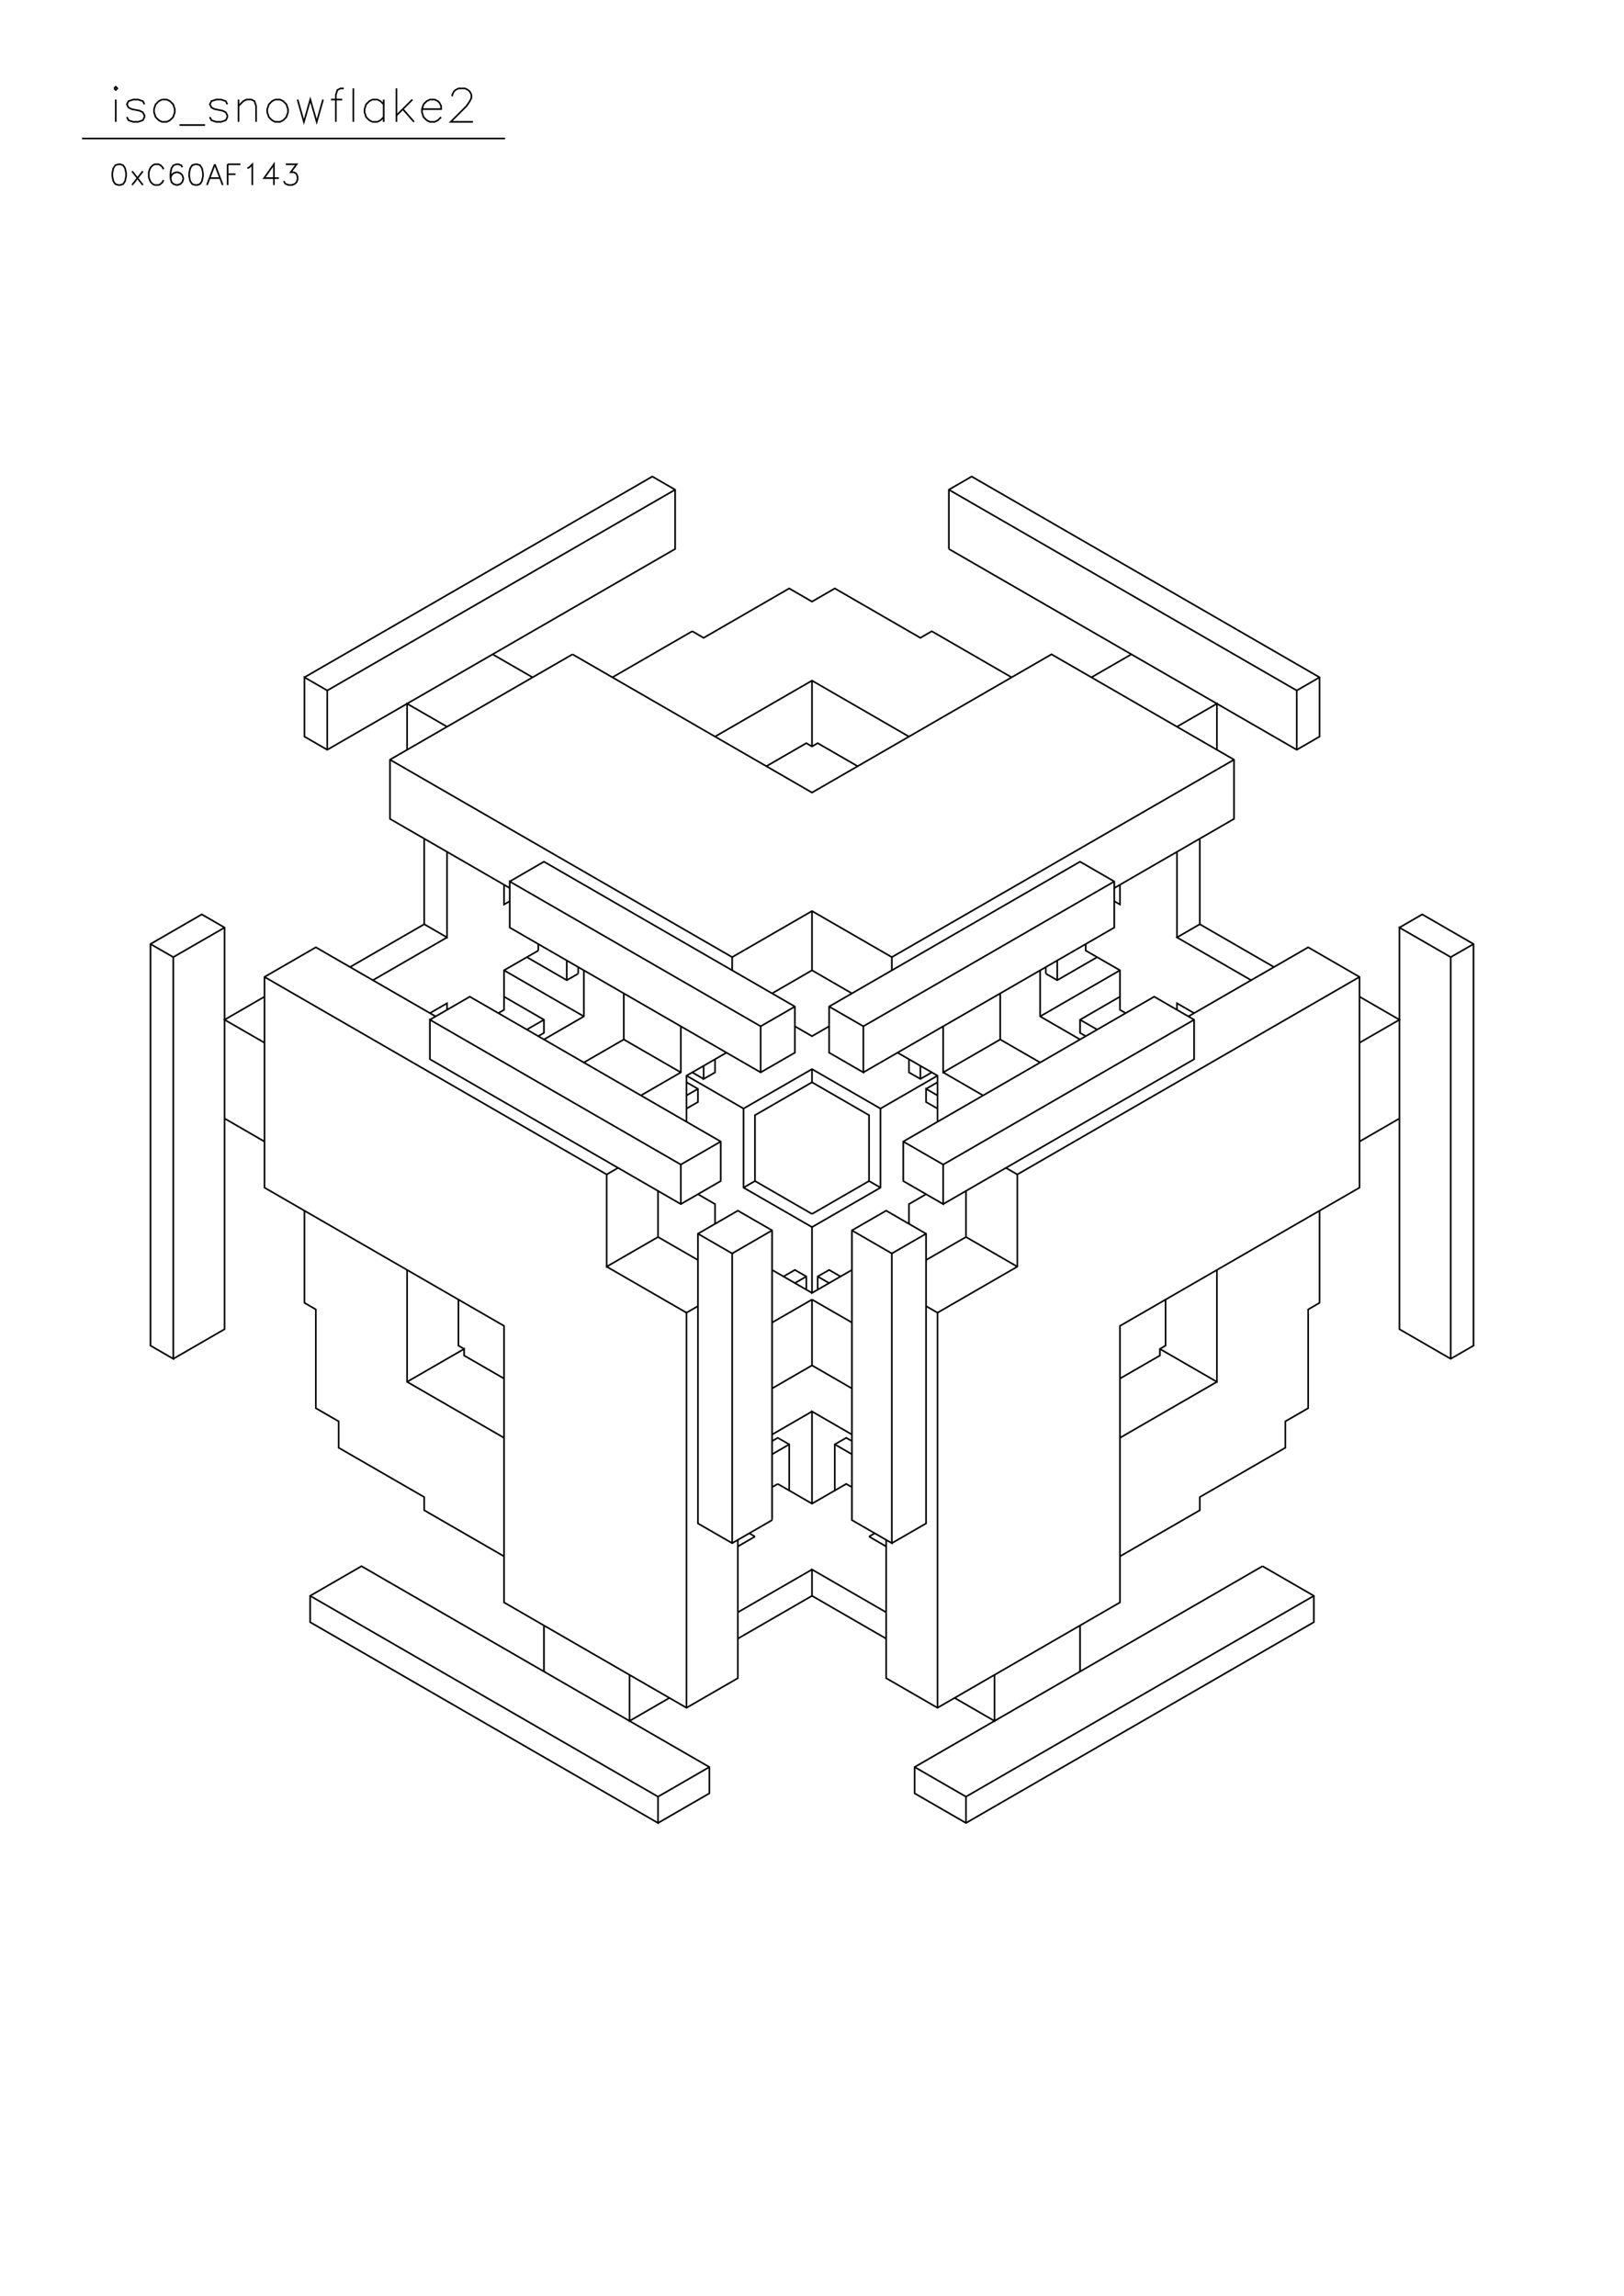 <?xml version="1.0" standalone="no"?>
<svg width="29.7cm" height="42cm" version="1.1" xmlns="http://www.w3.org/2000/svg" viewBox="0.0 0.0 29.7 42">
<path d="M5.568 12.389L11.93 8.716L12.347 8.957L12.347 10.041L5.985 13.714L5.568 13.473L5.568 12.389L5.985 12.63L5.985 13.714" stroke-width="0.03" stroke="#000000" fill="none"/>
<path d="M5.985 12.63L12.347 8.957" stroke-width="0.03" stroke="#000000" fill="none"/>
<path d="M12.66 11.546L11.2 12.389" stroke-width="0.03" stroke="#000000" fill="none"/>
<path d="M10.47 11.968L7.132 13.895L7.132 14.978L9.322 16.243" stroke-width="0.03" stroke="#000000" fill="none"/>
<path d="M9.218 16.183L9.218 16.544L9.322 16.484" stroke-width="0.03" stroke="#000000" fill="none"/>
<path d="M9.322 16.123L9.948 15.761L14.537 18.411L14.537 19.254L13.911 19.615L9.322 16.966L9.322 16.123L13.911 18.772L13.911 19.615" stroke-width="0.03" stroke="#000000" fill="none"/>
<path d="M13.286 19.254L12.555 19.675L12.555 20.518" stroke-width="0.03" stroke="#000000" fill="none"/>
<path d="M12.555 20.277L12.764 20.157L12.764 19.916L12.555 19.796" stroke-width="0.03" stroke="#000000" fill="none"/>
<path d="M12.555 19.675L13.598 20.277L14.85 19.555L16.102 20.277L16.102 21.723L14.85 22.445L14.85 23.649L15.58 23.228" stroke-width="0.03" stroke="#000000" fill="none"/>
<path d="M15.371 23.348L15.163 23.228L14.954 23.348L14.954 23.589" stroke-width="0.03" stroke="#000000" fill="none"/>
<path d="M14.85 23.649L14.12 23.228" stroke-width="0.03" stroke="#000000" fill="none"/>
<path d="M14.329 23.348L14.537 23.228L14.746 23.348L14.746 23.589" stroke-width="0.03" stroke="#000000" fill="none"/>
<path d="M14.85 23.77L14.12 24.191" stroke-width="0.03" stroke="#000000" fill="none"/>
<path d="M14.537 23.469L14.746 23.348" stroke-width="0.03" stroke="#000000" fill="none"/>
<path d="M14.954 23.348L15.163 23.469" stroke-width="0.03" stroke="#000000" fill="none"/>
<path d="M14.85 23.77L14.85 24.974L14.12 25.396" stroke-width="0.03" stroke="#000000" fill="none"/>
<path d="M14.85 25.817L14.12 26.239" stroke-width="0.03" stroke="#000000" fill="none"/>
<path d="M14.12 26.359L14.224 26.299L14.433 26.419L14.433 27.262" stroke-width="0.03" stroke="#000000" fill="none"/>
<path d="M14.224 27.142L14.12 27.202" stroke-width="0.03" stroke="#000000" fill="none"/>
<path d="M14.224 27.142L14.85 27.503L15.476 27.142L15.58 27.202" stroke-width="0.03" stroke="#000000" fill="none"/>
<path d="M15.267 27.262L15.267 26.419L15.476 26.299L15.58 26.359" stroke-width="0.03" stroke="#000000" fill="none"/>
<path d="M15.58 26.239L14.85 25.817L14.85 27.503" stroke-width="0.03" stroke="#000000" fill="none"/>
<path d="M14.12 27.804L13.39 28.226L12.764 27.865L12.764 22.566L13.494 22.144L14.12 22.505L14.12 27.804" stroke-width="0.03" stroke="#000000" fill="none"/>
<path d="M13.807 28.105L13.494 28.286" stroke-width="0.03" stroke="#000000" fill="none"/>
<path d="M13.494 28.166L13.494 30.695L12.555 31.237L9.218 29.31L9.218 24.252L4.837 21.723L4.837 17.869L5.776 17.327L7.966 18.591" stroke-width="0.03" stroke="#000000" fill="none"/>
<path d="M7.862 18.531L8.175 18.351L8.175 18.471" stroke-width="0.03" stroke="#000000" fill="none"/>
<path d="M7.862 18.652L8.592 18.23L13.181 20.88L13.181 21.602L12.451 22.024L7.862 19.374L7.862 18.652L12.451 21.301L13.181 20.88" stroke-width="0.03" stroke="#000000" fill="none"/>
<path d="M13.598 20.277L13.598 21.723L14.85 22.445" stroke-width="0.03" stroke="#000000" fill="none"/>
<path d="M14.85 22.204L15.893 21.602L15.893 20.398L14.85 19.796L14.85 19.555" stroke-width="0.03" stroke="#000000" fill="none"/>
<path d="M14.85 19.796L13.807 20.398L13.807 21.602L13.598 21.723" stroke-width="0.03" stroke="#000000" fill="none"/>
<path d="M13.807 21.602L14.85 22.204" stroke-width="0.03" stroke="#000000" fill="none"/>
<path d="M14.12 22.505L13.39 22.927L12.764 22.566" stroke-width="0.03" stroke="#000000" fill="none"/>
<path d="M13.077 22.385L13.077 22.024L12.764 21.843" stroke-width="0.03" stroke="#000000" fill="none"/>
<path d="M12.451 22.024L12.451 21.301" stroke-width="0.03" stroke="#000000" fill="none"/>
<path d="M12.034 21.783L12.034 22.626L11.095 23.168L11.095 21.482L4.837 17.869" stroke-width="0.03" stroke="#000000" fill="none"/>
<path d="M4.837 18.23L4.107 18.652L4.837 19.073" stroke-width="0.03" stroke="#000000" fill="none"/>
<path d="M4.107 20.458L4.837 20.88" stroke-width="0.03" stroke="#000000" fill="none"/>
<path d="M5.568 22.144L5.568 23.83L5.776 23.951L5.776 25.757L6.193 25.998L6.193 26.48L7.758 27.383L7.758 27.624L9.218 28.467" stroke-width="0.03" stroke="#000000" fill="none"/>
<path d="M9.948 29.731L9.948 30.574" stroke-width="0.03" stroke="#000000" fill="none"/>
<path d="M11.513 30.635L11.513 31.478L12.243 31.056" stroke-width="0.03" stroke="#000000" fill="none"/>
<path d="M12.555 31.237L12.555 24.011L12.764 23.89" stroke-width="0.03" stroke="#000000" fill="none"/>
<path d="M12.555 24.011L11.095 23.168" stroke-width="0.03" stroke="#000000" fill="none"/>
<path d="M12.034 22.626L12.764 23.047" stroke-width="0.03" stroke="#000000" fill="none"/>
<path d="M13.39 22.927L13.39 28.226" stroke-width="0.03" stroke="#000000" fill="none"/>
<path d="M13.703 28.045L13.807 28.105" stroke-width="0.03" stroke="#000000" fill="none"/>
<path d="M14.85 28.708L13.494 29.49" stroke-width="0.03" stroke="#000000" fill="none"/>
<path d="M13.494 29.972L14.85 29.189L14.85 28.708L16.206 29.49" stroke-width="0.03" stroke="#000000" fill="none"/>
<path d="M16.206 29.972L14.85 29.189" stroke-width="0.03" stroke="#000000" fill="none"/>
<path d="M15.893 28.105L15.997 28.045" stroke-width="0.03" stroke="#000000" fill="none"/>
<path d="M15.893 28.105L16.206 28.286" stroke-width="0.03" stroke="#000000" fill="none"/>
<path d="M16.31 28.226L16.936 27.865L16.936 22.566L16.206 22.144L15.58 22.505L15.58 27.804L16.31 28.226L16.31 22.927L15.58 22.505" stroke-width="0.03" stroke="#000000" fill="none"/>
<path d="M16.31 22.927L16.936 22.566" stroke-width="0.03" stroke="#000000" fill="none"/>
<path d="M16.623 22.385L16.623 22.024L16.936 21.843" stroke-width="0.03" stroke="#000000" fill="none"/>
<path d="M17.249 22.024L21.838 19.374L21.838 18.652L21.108 18.23L16.519 20.88L16.519 21.602L17.249 22.024L17.249 21.301L21.838 18.652" stroke-width="0.03" stroke="#000000" fill="none"/>
<path d="M21.838 18.531L21.525 18.351L21.525 18.471" stroke-width="0.03" stroke="#000000" fill="none"/>
<path d="M21.734 18.591L23.924 17.327L24.863 17.869L24.863 21.723L20.482 24.252L20.482 29.31L17.145 31.237L16.206 30.695L16.206 28.166" stroke-width="0.03" stroke="#000000" fill="none"/>
<path d="M15.58 26.6L15.267 26.419" stroke-width="0.03" stroke="#000000" fill="none"/>
<path d="M14.433 26.419L14.12 26.6" stroke-width="0.03" stroke="#000000" fill="none"/>
<path d="M14.85 24.974L15.58 25.396" stroke-width="0.03" stroke="#000000" fill="none"/>
<path d="M15.58 24.191L14.85 23.77" stroke-width="0.03" stroke="#000000" fill="none"/>
<path d="M16.936 23.89L17.145 24.011L17.145 31.237" stroke-width="0.03" stroke="#000000" fill="none"/>
<path d="M17.457 31.056L18.188 31.478L18.188 30.635" stroke-width="0.03" stroke="#000000" fill="none"/>
<path d="M19.752 30.574L19.752 29.731" stroke-width="0.03" stroke="#000000" fill="none"/>
<path d="M20.482 28.467L21.942 27.624L21.942 27.383L23.507 26.48L23.507 25.998L23.924 25.757L23.924 23.951L24.132 23.83L24.132 22.144" stroke-width="0.03" stroke="#000000" fill="none"/>
<path d="M24.863 20.88L25.593 20.458" stroke-width="0.03" stroke="#000000" fill="none"/>
<path d="M24.863 19.073L25.593 18.652L24.863 18.23" stroke-width="0.03" stroke="#000000" fill="none"/>
<path d="M24.863 17.869L18.605 21.482L18.605 23.168L17.145 24.011" stroke-width="0.03" stroke="#000000" fill="none"/>
<path d="M16.936 23.047L17.666 22.626L17.666 21.783" stroke-width="0.03" stroke="#000000" fill="none"/>
<path d="M17.249 21.301L16.519 20.88" stroke-width="0.03" stroke="#000000" fill="none"/>
<path d="M17.145 20.518L17.145 19.675L16.414 19.254" stroke-width="0.03" stroke="#000000" fill="none"/>
<path d="M16.623 19.374L16.623 19.615L16.832 19.735L17.04 19.615" stroke-width="0.03" stroke="#000000" fill="none"/>
<path d="M17.145 19.675L16.102 20.277" stroke-width="0.03" stroke="#000000" fill="none"/>
<path d="M15.789 19.615L20.378 16.966L20.378 16.123L19.752 15.761L15.163 18.411L15.163 19.254L15.789 19.615L15.789 18.772L15.163 18.411" stroke-width="0.03" stroke="#000000" fill="none"/>
<path d="M15.163 18.772L14.85 18.953L14.537 18.772" stroke-width="0.03" stroke="#000000" fill="none"/>
<path d="M14.537 18.411L13.911 18.772" stroke-width="0.03" stroke="#000000" fill="none"/>
<path d="M14.12 18.17L14.85 17.748L15.58 18.17" stroke-width="0.03" stroke="#000000" fill="none"/>
<path d="M15.789 18.772L20.378 16.123" stroke-width="0.03" stroke="#000000" fill="none"/>
<path d="M20.482 16.183L20.482 16.544L20.378 16.484" stroke-width="0.03" stroke="#000000" fill="none"/>
<path d="M20.378 16.243L22.568 14.978L22.568 13.895L19.23 11.968L14.85 14.497L10.47 11.968" stroke-width="0.03" stroke="#000000" fill="none"/>
<path d="M9.739 12.389L9.009 11.968" stroke-width="0.03" stroke="#000000" fill="none"/>
<path d="M8.175 13.292L7.445 12.871L7.445 13.714" stroke-width="0.03" stroke="#000000" fill="none"/>
<path d="M7.132 13.895L13.39 17.507L13.39 17.748" stroke-width="0.03" stroke="#000000" fill="none"/>
<path d="M13.39 17.507L14.85 16.664L16.31 17.507L16.31 17.748" stroke-width="0.03" stroke="#000000" fill="none"/>
<path d="M16.31 17.507L22.568 13.895" stroke-width="0.03" stroke="#000000" fill="none"/>
<path d="M22.255 13.714L22.255 12.871L21.525 13.292" stroke-width="0.03" stroke="#000000" fill="none"/>
<path d="M20.691 11.968L19.961 12.389" stroke-width="0.03" stroke="#000000" fill="none"/>
<path d="M18.5 12.389L17.04 11.546L16.832 11.667L15.267 10.763L14.85 11.004L14.433 10.763L12.868 11.667L12.66 11.546" stroke-width="0.03" stroke="#000000" fill="none"/>
<path d="M13.077 13.473L14.85 12.449L16.623 13.473" stroke-width="0.03" stroke="#000000" fill="none"/>
<path d="M15.684 14.015L14.954 13.593L14.85 13.654L14.746 13.593L14.016 14.015" stroke-width="0.03" stroke="#000000" fill="none"/>
<path d="M14.85 13.654L14.85 12.449" stroke-width="0.03" stroke="#000000" fill="none"/>
<path d="M17.353 10.041L17.353 8.957L17.77 8.716L24.132 12.389L24.132 13.473L23.715 13.714L17.353 10.041" stroke-width="0.03" stroke="#000000" fill="none"/>
<path d="M17.353 8.957L23.715 12.63L23.715 13.714" stroke-width="0.03" stroke="#000000" fill="none"/>
<path d="M23.715 12.63L24.132 12.389" stroke-width="0.03" stroke="#000000" fill="none"/>
<path d="M21.942 15.34L21.942 16.905L21.525 17.146L22.881 17.929" stroke-width="0.03" stroke="#000000" fill="none"/>
<path d="M23.298 17.688L21.942 16.905" stroke-width="0.03" stroke="#000000" fill="none"/>
<path d="M21.525 17.146L21.525 15.581" stroke-width="0.03" stroke="#000000" fill="none"/>
<path d="M19.856 17.267L19.856 17.387L20.482 17.748L20.482 18.471L20.586 18.531" stroke-width="0.03" stroke="#000000" fill="none"/>
<path d="M20.482 18.23L19.752 18.652L19.752 18.892L19.856 18.953" stroke-width="0.03" stroke="#000000" fill="none"/>
<path d="M19.752 19.013L19.022 18.591L19.022 17.748" stroke-width="0.03" stroke="#000000" fill="none"/>
<path d="M19.126 17.809L19.126 17.688" stroke-width="0.03" stroke="#000000" fill="none"/>
<path d="M19.126 17.809L19.335 17.929L20.065 17.507" stroke-width="0.03" stroke="#000000" fill="none"/>
<path d="M20.482 17.748L19.022 18.591" stroke-width="0.03" stroke="#000000" fill="none"/>
<path d="M19.752 18.652L20.065 18.832" stroke-width="0.03" stroke="#000000" fill="none"/>
<path d="M19.335 17.929L19.335 17.568" stroke-width="0.03" stroke="#000000" fill="none"/>
<path d="M18.292 18.17L18.292 19.013L19.022 19.434" stroke-width="0.03" stroke="#000000" fill="none"/>
<path d="M18.292 19.013L17.249 19.615L17.249 18.772" stroke-width="0.03" stroke="#000000" fill="none"/>
<path d="M16.832 19.495L16.832 19.735" stroke-width="0.03" stroke="#000000" fill="none"/>
<path d="M16.936 19.916L17.145 19.796" stroke-width="0.03" stroke="#000000" fill="none"/>
<path d="M17.249 19.615L17.979 20.037" stroke-width="0.03" stroke="#000000" fill="none"/>
<path d="M17.145 20.037L16.936 19.916L16.936 20.157L17.145 20.277" stroke-width="0.03" stroke="#000000" fill="none"/>
<path d="M18.396 21.361L18.605 21.482" stroke-width="0.03" stroke="#000000" fill="none"/>
<path d="M17.666 22.626L18.605 23.168" stroke-width="0.03" stroke="#000000" fill="none"/>
<path d="M21.316 23.77L21.316 24.613L21.212 24.673L21.212 24.794L20.482 25.215" stroke-width="0.03" stroke="#000000" fill="none"/>
<path d="M21.212 24.673L22.255 25.275L22.255 23.228" stroke-width="0.03" stroke="#000000" fill="none"/>
<path d="M22.255 25.275L20.482 26.299" stroke-width="0.03" stroke="#000000" fill="none"/>
<path d="M23.089 28.647L16.727 32.321L16.727 32.802L17.666 33.344L24.028 29.671L24.028 29.189L23.089 28.647" stroke-width="0.03" stroke="#000000" fill="none"/>
<path d="M24.028 29.189L17.666 32.863L17.666 33.344" stroke-width="0.03" stroke="#000000" fill="none"/>
<path d="M17.666 32.863L16.727 32.321" stroke-width="0.03" stroke="#000000" fill="none"/>
<path d="M12.973 32.321L12.034 32.863L12.034 33.344L5.672 29.671L5.672 29.189L6.611 28.647L12.973 32.321L12.973 32.802L12.034 33.344" stroke-width="0.03" stroke="#000000" fill="none"/>
<path d="M12.034 32.863L5.672 29.189" stroke-width="0.03" stroke="#000000" fill="none"/>
<path d="M7.445 25.275L8.488 24.673L8.488 24.794L9.218 25.215" stroke-width="0.03" stroke="#000000" fill="none"/>
<path d="M8.488 24.673L8.384 24.613L8.384 23.77" stroke-width="0.03" stroke="#000000" fill="none"/>
<path d="M7.445 23.228L7.445 25.275L9.218 26.299" stroke-width="0.03" stroke="#000000" fill="none"/>
<path d="M11.095 21.482L11.304 21.361" stroke-width="0.03" stroke="#000000" fill="none"/>
<path d="M11.721 20.037L12.451 19.615L12.451 18.772" stroke-width="0.03" stroke="#000000" fill="none"/>
<path d="M12.868 19.495L12.868 19.735L13.077 19.615L13.077 19.374" stroke-width="0.03" stroke="#000000" fill="none"/>
<path d="M12.868 19.735L12.66 19.615" stroke-width="0.03" stroke="#000000" fill="none"/>
<path d="M12.451 19.615L11.408 19.013L10.678 19.434" stroke-width="0.03" stroke="#000000" fill="none"/>
<path d="M9.948 19.013L10.678 18.591L10.678 17.748" stroke-width="0.03" stroke="#000000" fill="none"/>
<path d="M10.574 17.809L10.365 17.929L9.635 17.507" stroke-width="0.03" stroke="#000000" fill="none"/>
<path d="M9.844 17.387L9.218 17.748L9.218 18.471L9.114 18.531" stroke-width="0.03" stroke="#000000" fill="none"/>
<path d="M9.218 18.23L9.948 18.652L9.948 18.892L9.844 18.953" stroke-width="0.03" stroke="#000000" fill="none"/>
<path d="M9.635 18.832L9.948 18.652" stroke-width="0.03" stroke="#000000" fill="none"/>
<path d="M10.678 18.591L9.218 17.748" stroke-width="0.03" stroke="#000000" fill="none"/>
<path d="M9.844 17.387L9.844 17.267" stroke-width="0.03" stroke="#000000" fill="none"/>
<path d="M10.365 17.568L10.365 17.929" stroke-width="0.03" stroke="#000000" fill="none"/>
<path d="M10.574 17.809L10.574 17.688" stroke-width="0.03" stroke="#000000" fill="none"/>
<path d="M11.408 18.17L11.408 19.013" stroke-width="0.03" stroke="#000000" fill="none"/>
<path d="M12.555 20.037L12.764 19.916" stroke-width="0.03" stroke="#000000" fill="none"/>
<path d="M14.85 17.748L14.85 16.664" stroke-width="0.03" stroke="#000000" fill="none"/>
<path d="M15.893 21.602L16.102 21.723" stroke-width="0.03" stroke="#000000" fill="none"/>
<path d="M8.175 17.146L6.819 17.929" stroke-width="0.03" stroke="#000000" fill="none"/>
<path d="M6.402 17.688L7.758 16.905L8.175 17.146L8.175 15.581" stroke-width="0.03" stroke="#000000" fill="none"/>
<path d="M7.758 15.34L7.758 16.905" stroke-width="0.03" stroke="#000000" fill="none"/>
<path d="M4.107 16.966L3.169 17.507L3.169 24.854L2.752 24.613L2.752 17.267L3.69 16.725L4.107 16.966L4.107 24.312L3.169 24.854" stroke-width="0.03" stroke="#000000" fill="none"/>
<path d="M3.169 17.507L2.752 17.267" stroke-width="0.03" stroke="#000000" fill="none"/>
<path d="M2.613 3.384L2.415 3.132" stroke-width="0.03" stroke="#000000" fill="none"/>
<path d="M2.613 3.132L2.415 3.384" stroke-width="0.03" stroke="#000000" fill="none"/>
<path d="M2.162 3.005L2.108 3.023L2.072 3.078L2.054 3.168L2.054 3.222L2.072 3.312L2.108 3.366L2.162 3.384L2.198 3.384L2.252 3.366L2.288 3.312L2.306 3.222L2.306 3.168L2.288 3.078L2.252 3.023L2.198 3.005L2.162 3.005" stroke-width="0.03" stroke="#000000" fill="none"/>
<path d="M2.117 2.229L2.117 1.821" stroke-width="0.03" stroke="#000000" fill="none"/>
<path d="M2.087 1.617L2.117 1.646L2.146 1.617L2.117 1.587L2.087 1.617" stroke-width="0.03" stroke="#000000" fill="none"/>
<path d="M2.321 2.142L2.35 2.2L2.438 2.229L2.525 2.229L2.612 2.2L2.642 2.142L2.642 2.112L2.612 2.054L2.554 2.025L2.408 1.996L2.35 1.967L2.321 1.908L2.35 1.85L2.438 1.821L2.525 1.821L2.612 1.85L2.642 1.908" stroke-width="0.03" stroke="#000000" fill="none"/>
<path d="M2.962 1.821L2.904 1.85L2.846 1.908L2.817 1.996L2.817 2.054L2.846 2.142L2.904 2.2L2.962 2.229L3.05 2.229L3.108 2.2L3.167 2.142L3.196 2.054L3.196 1.996L3.167 1.908L3.108 1.85L3.05 1.821L2.962 1.821" stroke-width="0.03" stroke="#000000" fill="none"/>
<path d="M3.283 2.287L3.75 2.287" stroke-width="0.03" stroke="#000000" fill="none"/>
<path d="M3.837 2.142L3.867 2.2L3.954 2.229L4.042 2.229L4.129 2.2L4.158 2.142L4.158 2.112L4.129 2.054L4.071 2.025L3.925 1.996L3.867 1.967L3.837 1.908L3.867 1.85L3.954 1.821L4.042 1.821L4.129 1.85L4.158 1.908" stroke-width="0.03" stroke="#000000" fill="none"/>
<path d="M4.362 1.938L4.45 1.85L4.508 1.821L4.596 1.821L4.654 1.85L4.683 1.938L4.683 2.229" stroke-width="0.03" stroke="#000000" fill="none"/>
<path d="M4.362 2.229L4.362 1.821" stroke-width="0.03" stroke="#000000" fill="none"/>
<path d="M5.033 1.821L4.975 1.85L4.917 1.908L4.887 1.996L4.887 2.054L4.917 2.142L4.975 2.2L5.033 2.229L5.121 2.229L5.179 2.2L5.237 2.142L5.267 2.054L5.267 1.996L5.237 1.908L5.179 1.85L5.121 1.821L5.033 1.821" stroke-width="0.03" stroke="#000000" fill="none"/>
<path d="M5.442 1.821L5.558 2.229L5.675 1.821L5.792 2.229L5.908 1.821" stroke-width="0.03" stroke="#000000" fill="none"/>
<path d="M6.054 1.821L6.258 1.821" stroke-width="0.03" stroke="#000000" fill="none"/>
<path d="M6.287 1.617L6.229 1.617L6.171 1.646L6.142 1.733L6.142 2.229" stroke-width="0.03" stroke="#000000" fill="none"/>
<path d="M6.462 2.229L6.462 1.617" stroke-width="0.03" stroke="#000000" fill="none"/>
<path d="M7.017 1.821L7.017 2.229" stroke-width="0.03" stroke="#000000" fill="none"/>
<path d="M7.017 2.142L6.958 2.2L6.9 2.229L6.812 2.229L6.754 2.2L6.696 2.142L6.667 2.054L6.667 1.996L6.696 1.908L6.754 1.85L6.812 1.821L6.9 1.821L6.958 1.85L7.017 1.908" stroke-width="0.03" stroke="#000000" fill="none"/>
<path d="M7.25 2.112L7.542 1.821" stroke-width="0.03" stroke="#000000" fill="none"/>
<path d="M7.367 1.996L7.571 2.229" stroke-width="0.03" stroke="#000000" fill="none"/>
<path d="M7.717 1.996L8.067 1.996L8.067 1.938L8.037 1.879L8.008 1.85L7.95 1.821L7.862 1.821L7.804 1.85L7.746 1.908L7.717 1.996L7.717 2.054L7.746 2.142L7.804 2.2L7.862 2.229L7.95 2.229L8.008 2.2L8.067 2.142" stroke-width="0.03" stroke="#000000" fill="none"/>
<path d="M8.271 1.762L8.271 1.733L8.3 1.675L8.329 1.646L8.387 1.617L8.504 1.617L8.562 1.646L8.592 1.675L8.621 1.733L8.621 1.792L8.592 1.85L8.533 1.938L8.242 2.229L8.65 2.229" stroke-width="0.03" stroke="#000000" fill="none"/>
<path d="M9.237 2.533L1.5 2.533" stroke-width="0.03" stroke="#000000" fill="none"/>
<path d="M2.991 3.096L2.973 3.06L2.937 3.023L2.901 3.005L2.829 3.005L2.793 3.023L2.757 3.06L2.739 3.096L2.721 3.15L2.721 3.24L2.739 3.294L2.757 3.33L2.793 3.366L2.829 3.384L2.901 3.384L2.937 3.366L2.973 3.33L2.991 3.294" stroke-width="0.03" stroke="#000000" fill="none"/>
<path d="M3.118 3.258L3.136 3.204L3.172 3.168L3.226 3.15L3.244 3.15L3.298 3.168L3.334 3.204L3.352 3.258L3.352 3.276L3.334 3.33L3.298 3.366L3.244 3.384L3.226 3.384L3.172 3.366L3.136 3.33L3.118 3.258L3.118 3.168L3.136 3.078L3.172 3.023L3.226 3.005L3.262 3.005L3.316 3.023L3.334 3.06" stroke-width="0.03" stroke="#000000" fill="none"/>
<path d="M3.568 3.005L3.514 3.023L3.478 3.078L3.46 3.168L3.46 3.222L3.478 3.312L3.514 3.366L3.568 3.384L3.604 3.384L3.658 3.366L3.694 3.312L3.712 3.222L3.712 3.168L3.694 3.078L3.658 3.023L3.604 3.005L3.568 3.005" stroke-width="0.03" stroke="#000000" fill="none"/>
<path d="M3.929 3.005L3.785 3.384" stroke-width="0.03" stroke="#000000" fill="none"/>
<path d="M3.839 3.258L4.019 3.258" stroke-width="0.03" stroke="#000000" fill="none"/>
<path d="M4.073 3.384L3.929 3.005" stroke-width="0.03" stroke="#000000" fill="none"/>
<path d="M4.163 3.005L4.163 3.384" stroke-width="0.03" stroke="#000000" fill="none"/>
<path d="M4.163 3.186L4.307 3.186" stroke-width="0.03" stroke="#000000" fill="none"/>
<path d="M4.397 3.005L4.163 3.005" stroke-width="0.03" stroke="#000000" fill="none"/>
<path d="M4.524 3.078L4.56 3.06L4.614 3.005L4.614 3.384" stroke-width="0.03" stroke="#000000" fill="none"/>
<path d="M5.01 3.384L5.01 3.005L4.83 3.258L5.1 3.258" stroke-width="0.03" stroke="#000000" fill="none"/>
<path d="M5.191 3.312L5.209 3.348L5.227 3.366L5.281 3.384L5.335 3.384L5.389 3.366L5.425 3.33L5.443 3.276L5.443 3.24L5.425 3.186L5.407 3.168L5.371 3.15L5.317 3.15L5.425 3.005L5.227 3.005" stroke-width="0.03" stroke="#000000" fill="none"/>
<path d="M7.25 2.229L7.25 1.617" stroke-width="0.03" stroke="#000000" fill="none"/>
<path d="M25.593 16.966L26.01 16.725L26.948 17.267L26.948 24.613L26.531 24.854L25.593 24.312L25.593 16.966L26.531 17.507L26.531 24.854" stroke-width="0.03" stroke="#000000" fill="none"/>
<path d="M26.531 17.507L26.948 17.267" stroke-width="0.03" stroke="#000000" fill="none"/>
</svg>
